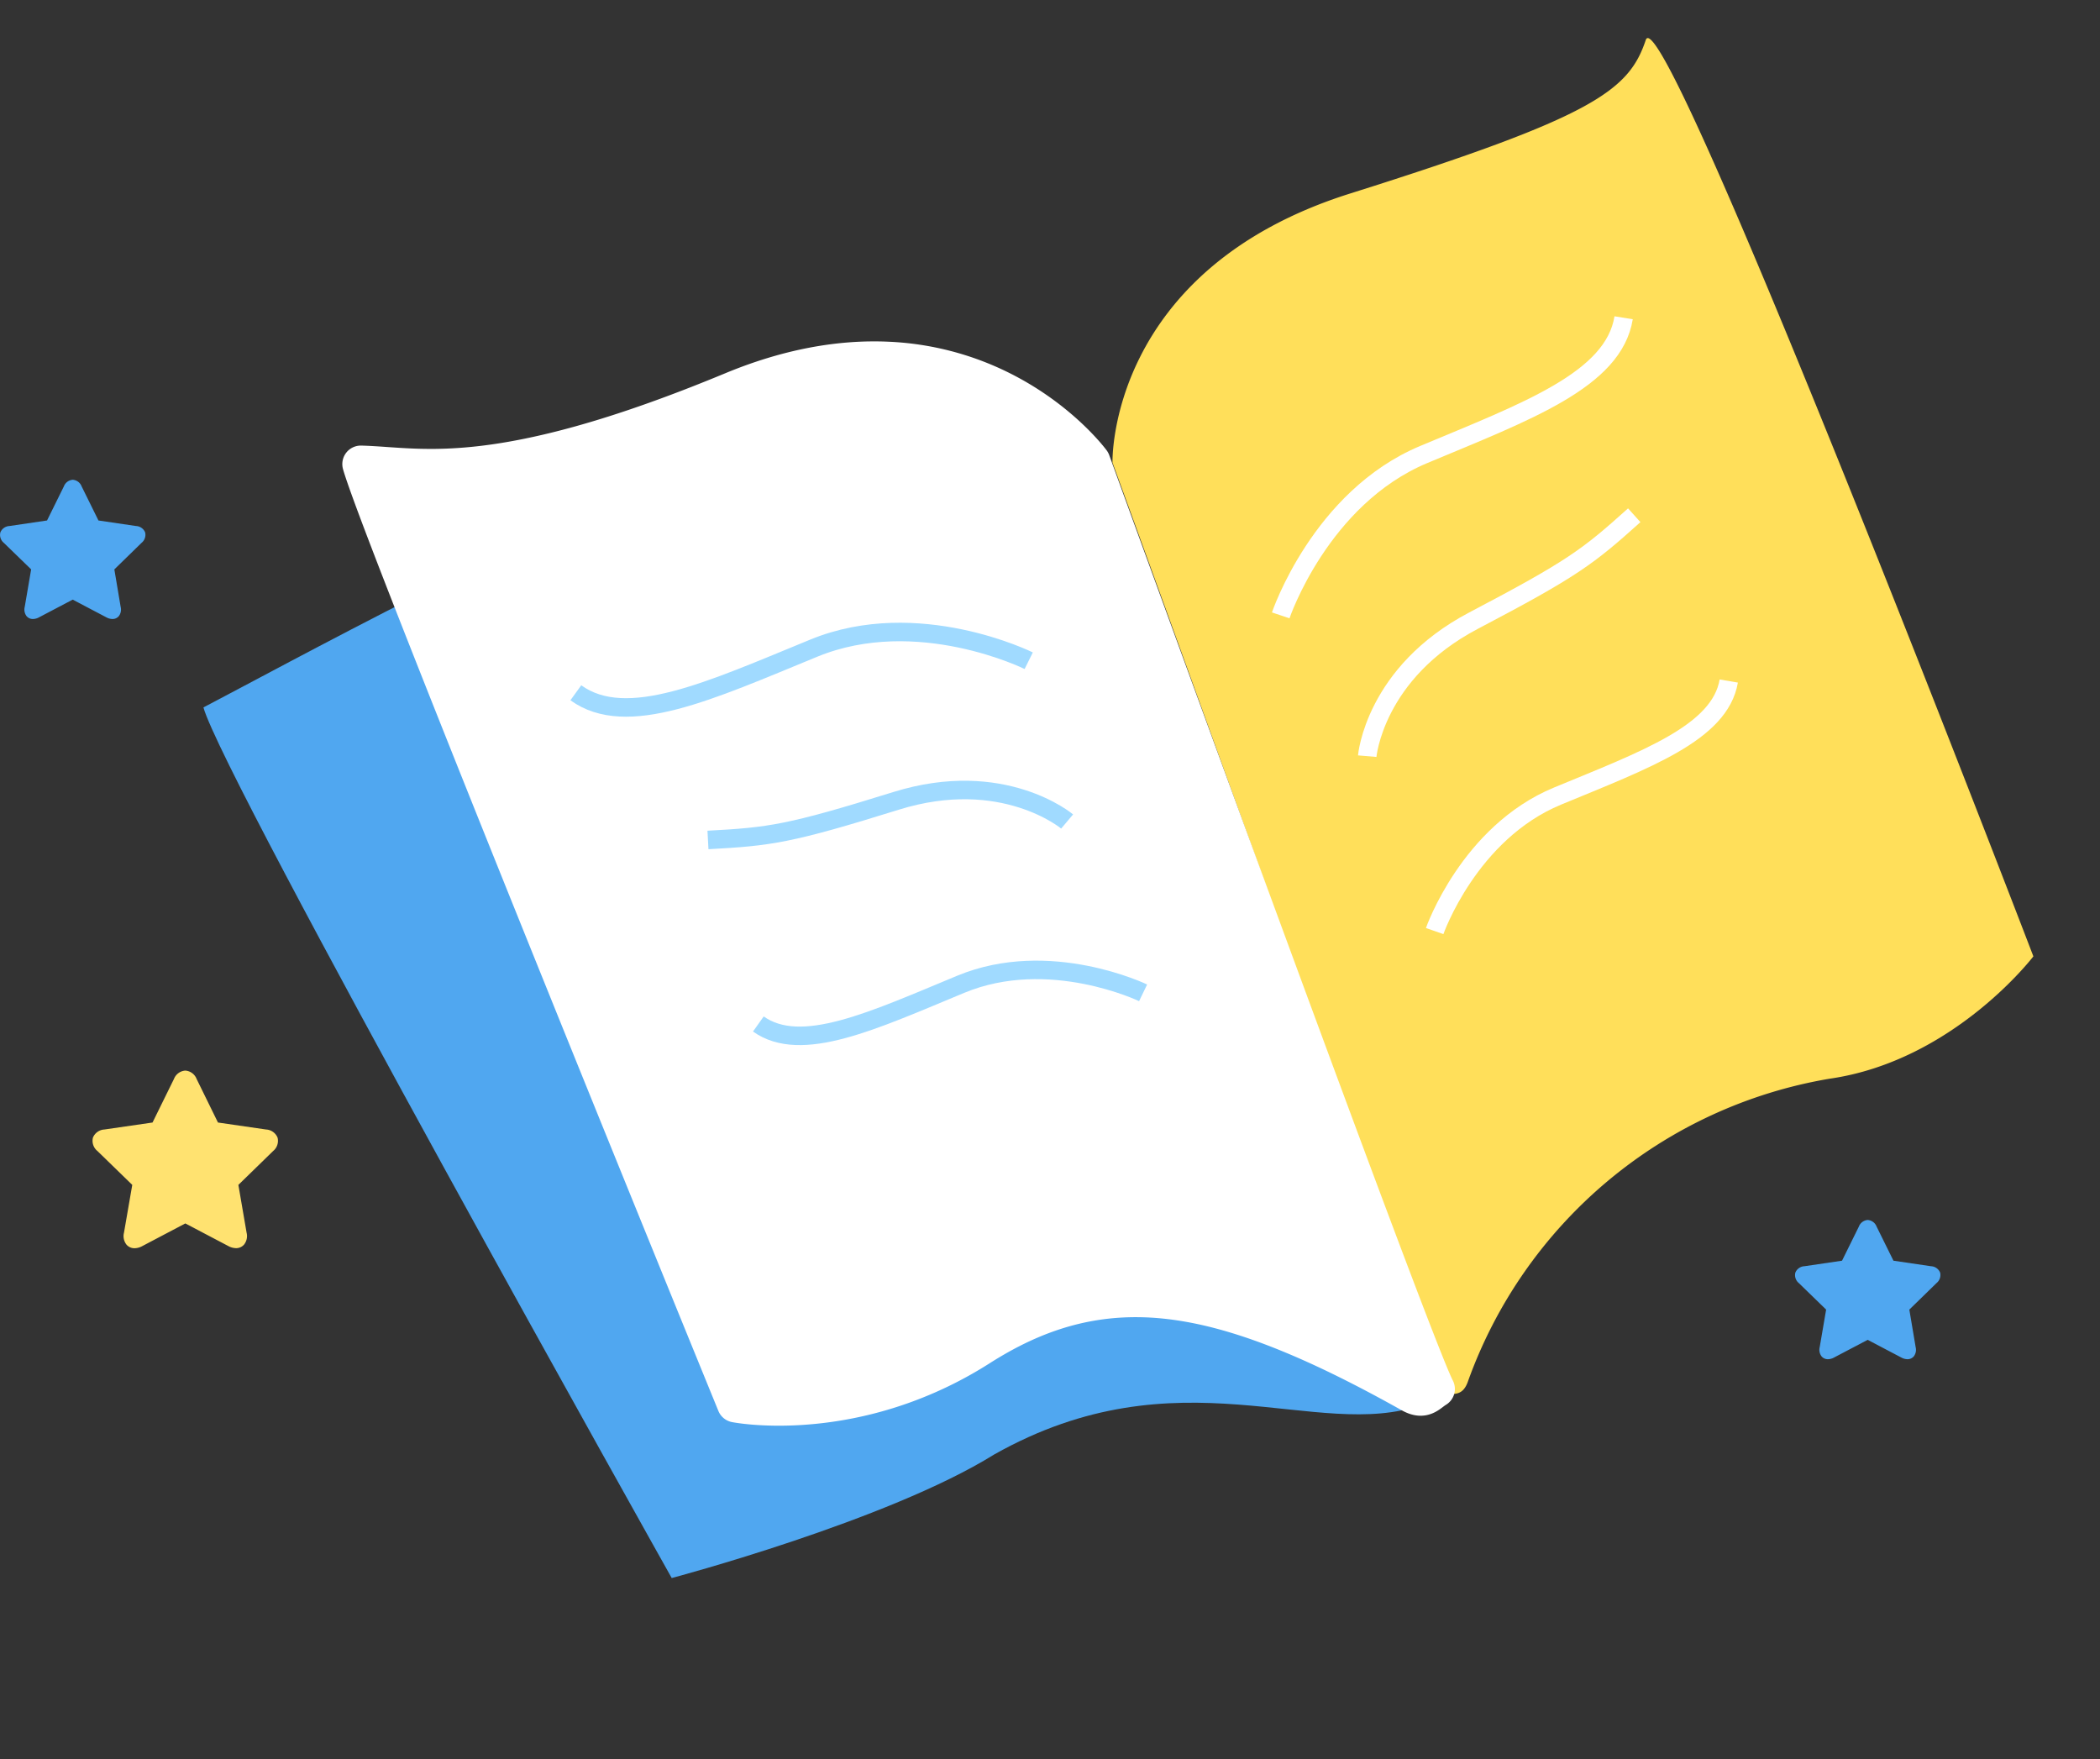 <svg
      xmlns="http://www.w3.org/2000/svg"
      width="113.483"
      height="95.074"
      viewBox="0 0 113.483 95.074"
    >
      <rect x="0" y="0" width="113.483" height="95.074" fill="#333333" stroke="none"/>
      <defs>
        <linearGradient
          id="linear-gradient"
          x1="0.5"
          x2="0.5"
          y2="1"
          gradientUnits="objectBoundingBox"
        >
          <stop offset="0" stopColor="#fff"></stop>
          <stop offset="1" stopColor="#fff"></stop>
        </linearGradient>
      </defs>
      <g transform="rotate(-13 603.422 3080.286)">
        <path
          fill="#ffdf5a"
          d="M788.22 34.912c0-3.174-6.165-53.114-6.165-53.114s2.052-10.205 15.794-11.283 15.911-2.022 17.422-4.487 9.271 52.96 9.271 52.96-5.468 4.541-12.228 3.964a25.219 25.219 0 00-22.738 11.585c-.456.683-.87.409-1.356.375z"
          data-name="Path 3287"
          transform="translate(-20.722 -.707)"
        ></path>
        <path
          fill="#50a7f0"
          d="M42.836 63.209C42.835 60.034 49 10.095 49 10.095S47.34 1.773 33.6.7 4.924.1.19.144c-.8 3.916 1.189 53.408 1.189 53.408s11.789 2.54 18.549 1.963c11.48-.486 15.817 7.313 21.827 8.1.457.685.594-.372 1.081-.406z"
          data-name="Path 3291"
          transform="rotate(-14 285.233 -2900.934)"
        ></path>
        <g
          fill="url(#linear-gradient)"
          strokeLinecap="round"
          strokeLinejoin="round"
          data-name="Path 3292"
          transform="rotate(-14 249.472 -2932.598)"
        >
          <path fill="#fff" d="M33.474 71.502c-.456 0-.827-.222-1.132-.68-3.117-4.671-5.777-7.755-8.373-9.706-2.712-2.039-5.53-2.988-8.869-2.988-.606 0-1.244.032-1.895.095a20.945 20.945 0 01-10.397-1.63C.84 55.73-.262 54.873-.308 54.837l-.213-.166.023-.269C-.326 52.34 3.728 3.8 4.526-.1l.135-.662.593.323c.384.209.768.439 1.175.683 1.314.789 2.95 1.77 5.7 2.656 3.25 1.047 7.381 1.756 12.629 2.167 3.209.252 6.047 1.07 8.437 2.431a15.668 15.668 0 014.859 4.293c2.219 2.989 2.699 5.815 2.718 5.934l.011.07-.008.071c-.062.5-6.163 49.945-6.162 53.053v.466l-.464.033c-.075.005-.156.02-.242.035-.13.023-.276.049-.433.049z"></path>
          <path
            fill="#fff"
            d="M33.474 71.002c.205 0 .414-.067.64-.083-.002-3.174 6.164-53.114 6.164-53.114s-1.816-11.162-15.56-12.24C10.977 4.49 7.892 1.566 5.016 0 4.215 3.916 0 54.445 0 54.445s5.167 4.052 13.156 3.28c7.99-.771 13.06 3.013 19.601 12.82.246.366.479.457.717.457m0 1c-.627 0-1.148-.303-1.548-.901-3.084-4.624-5.708-7.67-8.258-9.586-2.62-1.97-5.343-2.887-8.568-2.887-.59 0-1.212.031-1.847.092-.703.068-1.415.103-2.115.103-7.093 0-11.568-3.445-11.755-3.591a1 1 0 01-.38-.87C-.824 52.296 3.233 3.728 4.036-.2a1 1 0 011.457-.678c.393.213.782.446 1.193.693 1.36.816 2.9 1.741 5.596 2.61 3.213 1.034 7.306 1.736 12.515 2.144 3.283.257 6.191 1.097 8.646 2.495a16.164 16.164 0 015.012 4.43c2.29 3.084 2.79 6.027 2.81 6.15a1 1 0 01.006.284c-2.13 17.252-6.159 50.529-6.158 52.99a1 1 0 01-.93.999c-.047.003-.116.015-.189.028-.142.025-.318.057-.52.057z"
          ></path>
        </g>
        <g
          fill="none"
          stroke="#fff"
          strokeLinecap="round"
          data-name="Group 1586"
          transform="translate(768.335 -20.324)"
        >
          <path
            strokeWidth="3"
            d="M0 11.501S3.509 5.793 9.484 4.77 20.393 3.143 21.673 0"
            data-name="Path 3288"
          ></path>
          <path
            strokeWidth="3"
            d="M4.268 29.995s3-4.76 8.107-5.613 9.324-1.357 10.418-3.977"
            data-name="Path 3290"
          ></path>
          <path
            strokeWidth="2.999"
            d="M2.843 19.966s1.386-4.306 7.248-5.844 6.802-1.97 9.74-3.595"
            data-name="Path 3289"
          ></path>
        </g>
        <g
          fill="none"
          stroke="#a0daff"
          strokeLinecap="round"
          data-name="Group 1587"
          transform="rotate(-19 325.913 -2185.296)"
        >
          <path
            strokeWidth="3"
            d="M22.793 11.5s-3.509-5.708-9.484-6.73S2.4 3.143 1.12 0"
            data-name="Path 3288"
          ></path>
          <path
            strokeWidth="3"
            d="M18.525 29.995s-3-4.76-8.107-5.613S1.094 23.026 0 20.405"
            data-name="Path 3290"
          ></path>
          <path
            strokeWidth="2.999"
            d="M19.949 19.968s-1.386-4.306-7.248-5.844-6.802-1.972-9.74-3.595"
            data-name="Path 3289"
          ></path>
        </g>
        <path
          fill="#ffe270"
          d="M10 4.124a.709.709 0 00-.621-.441l-2.6-.377L5.626.954A.709.709 0 005.015.5.709.709 0 004.4.954L3.243 3.306l-2.6.377a.709.709 0 00-.621.441.709.709 0 00.243.721l1.883 1.831L1.7 9.262a.747.747 0 00.131.637.562.562 0 00.439.2.9.9 0 00.419-.115l2.326-1.225L7.337 9.98a.906.906 0 00.419.115.562.562 0 00.439-.2.747.747 0 00.131-.637l-.444-2.582 1.878-1.83a.709.709 0 00.24-.722z"
          transform="rotate(13 349.231 3073.55)"
        ></path>
        <path
          fill="#50a7f0"
          d="M7.843 3.341A.556.556 0 007.356 3l-2.035-.3-.91-1.844A.556.556 0 003.932.5a.556.556 0 00-.479.356L2.543 2.7.507 3a.556.556 0 00-.487.346.556.556 0 00.191.566l1.473 1.431-.347 2.027a.586.586 0 00.1.5.441.441 0 00.344.154.71.71 0 00.328-.09l1.82-.957 1.82.957a.71.71 0 00.328.09.441.441 0 00.344-.154.585.585 0 00.1-.5L6.18 5.343l1.472-1.436a.556.556 0 00.191-.566z"
          data-name="gold"
          transform="rotate(13 267.806 3473.25)"
        ></path>
        <path
          fill="#50a7f0"
          d="M7.843 3.341A.556.556 0 007.356 3l-2.035-.3-.91-1.844A.556.556 0 003.932.5a.556.556 0 00-.479.356L2.543 2.7.507 3a.556.556 0 00-.487.346.556.556 0 00.191.566l1.473 1.431-.347 2.027a.586.586 0 00.1.5.441.441 0 00.344.154.71.71 0 00.328-.09l1.82-.957 1.82.957a.71.71 0 00.328.09.441.441 0 00.344-.154.585.585 0 00.1-.5L6.18 5.343l1.472-1.436a.556.556 0 00.191-.566z"
          data-name="gold"
          transform="rotate(13 491.843 3067.57)"
        ></path>
      </g>
    </svg>